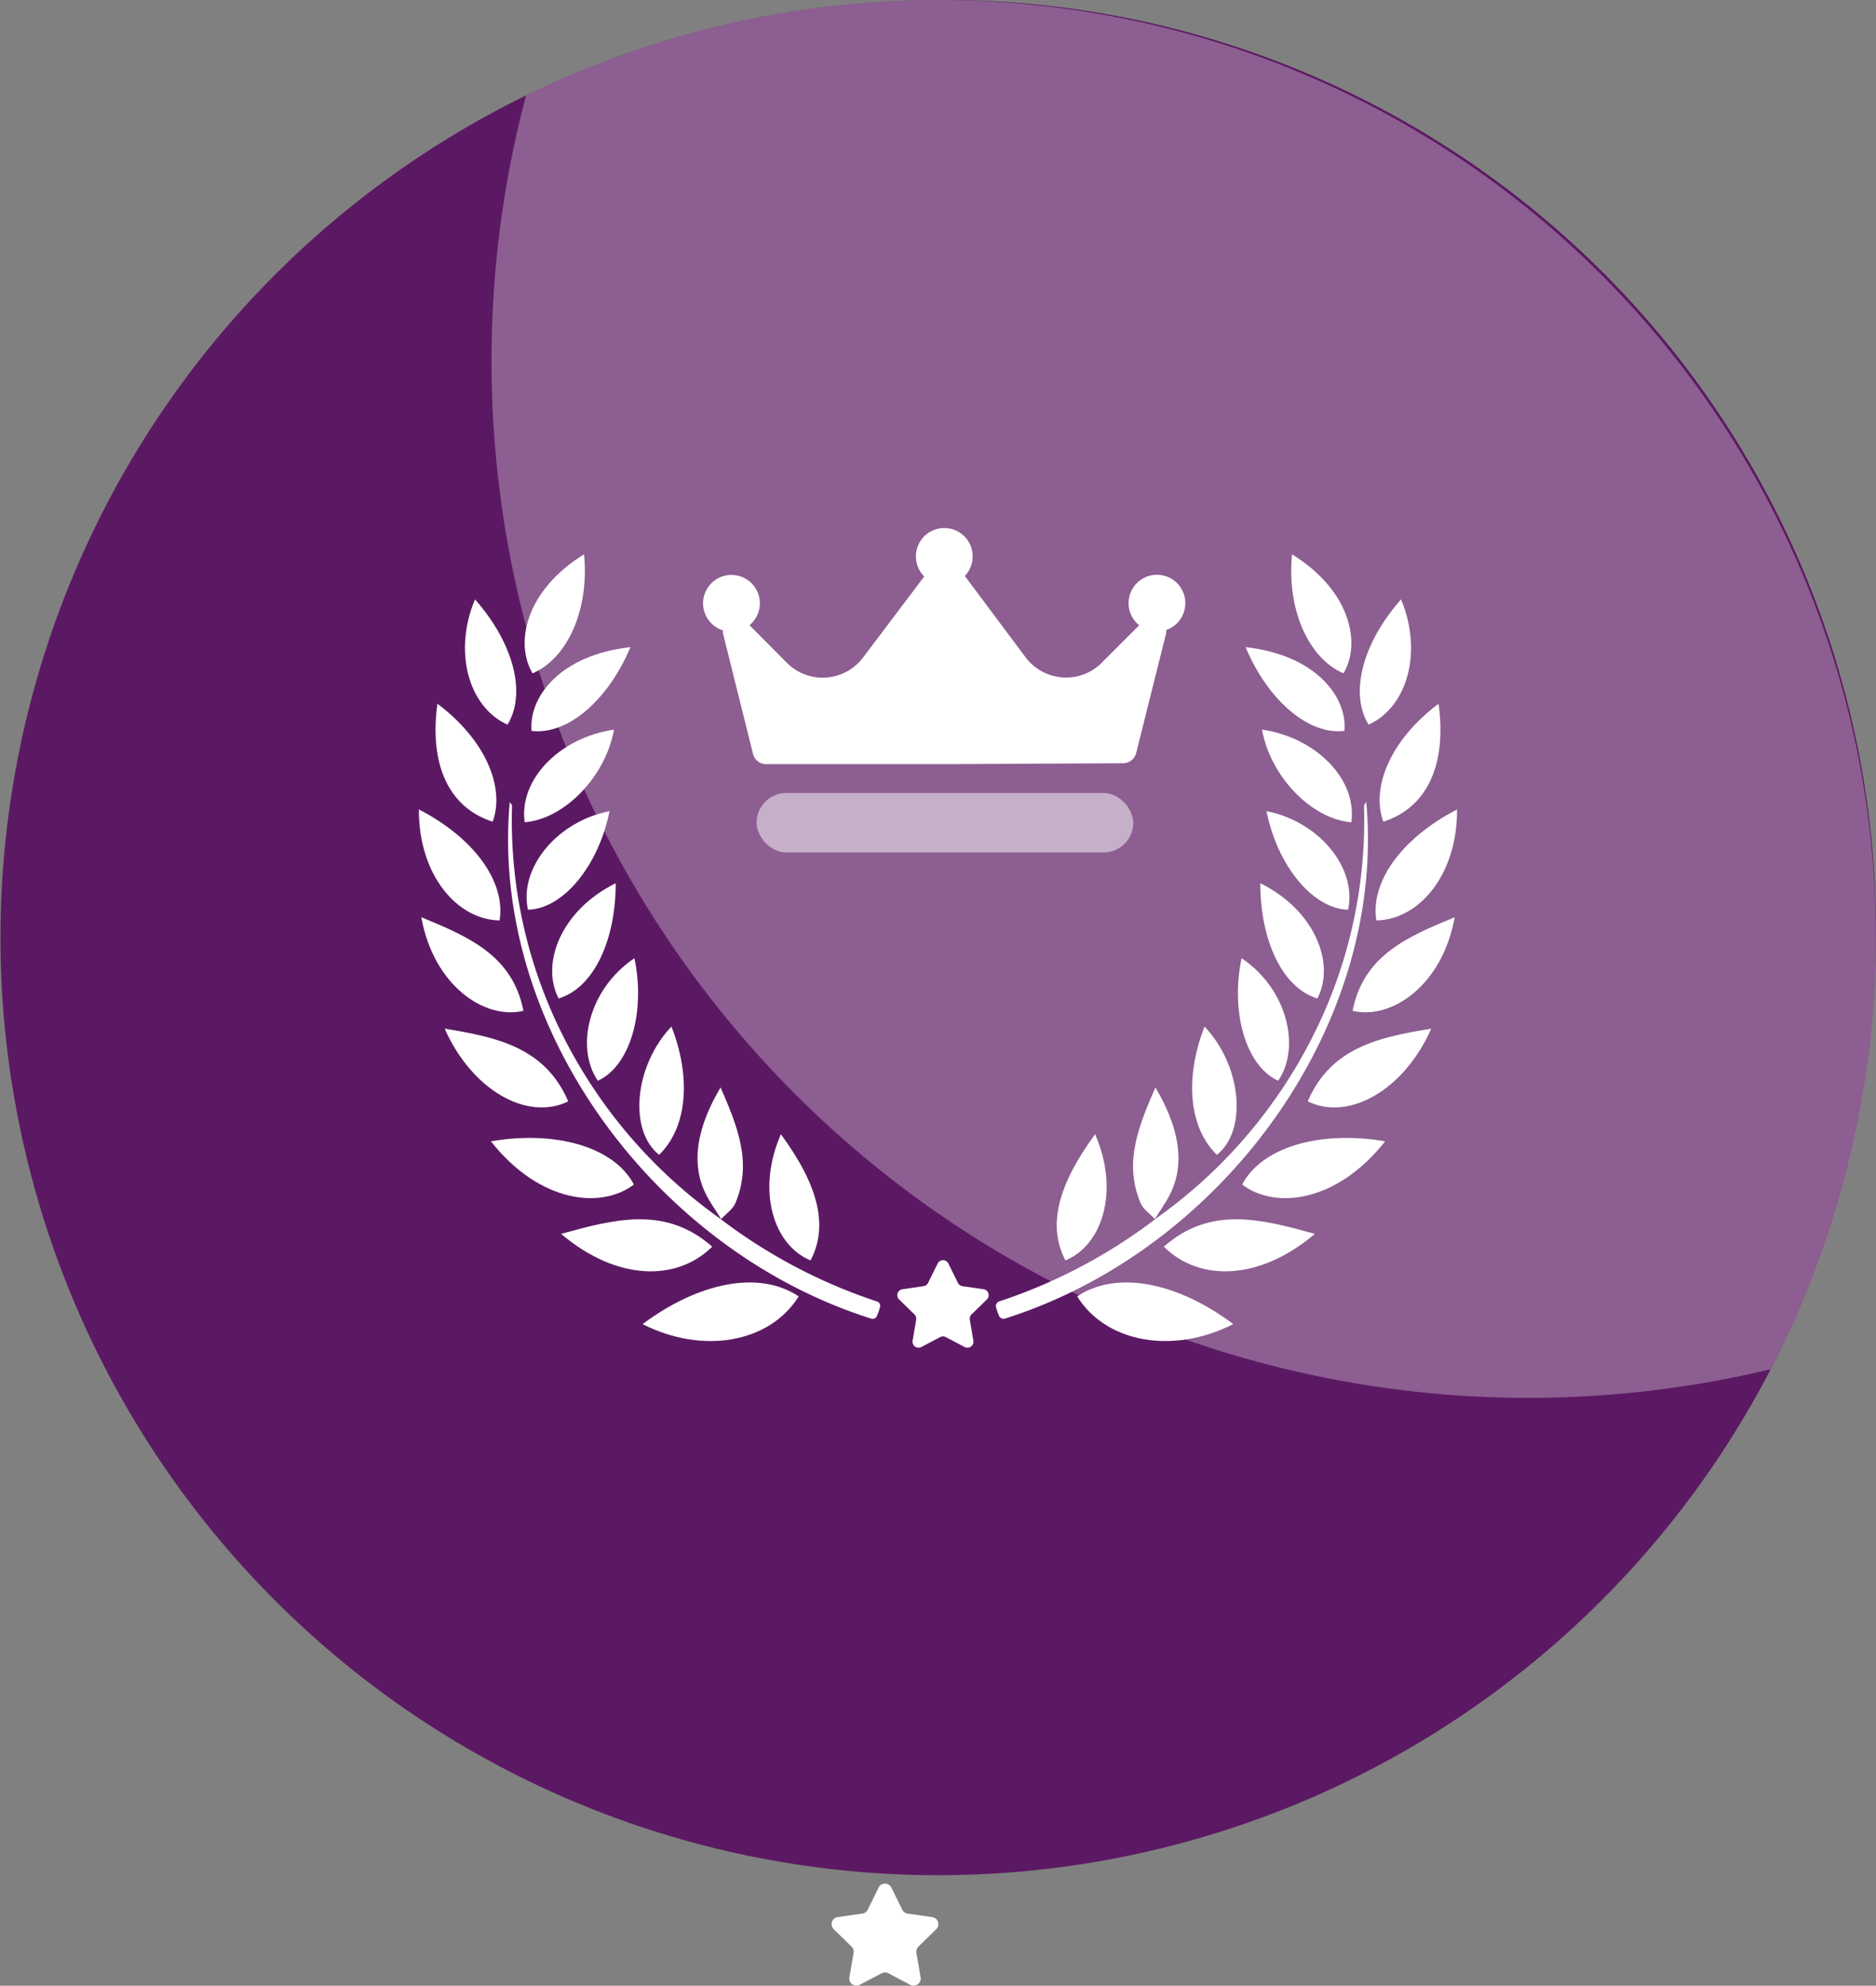 <svg xmlns="http://www.w3.org/2000/svg" width="105.762" height="111.966" viewBox="0 0 105.762 111.966">
  <rect x="0" y="0" width="105.762" height="111.966" fill="#808080" stroke="none"/>
  <g id="Badge-6" transform="translate(-1042.332 -404.392)">
    <path id="Path_2249" data-name="Path 2249" d="M1447.351,810.741a52.867,52.867,0,1,1-52.881-52.881,52.508,52.508,0,0,1,52.881,52.881Zm0,0" transform="translate(-299.258 -353.468)" fill="#5c1963"/>
    <path id="Path_2250" data-name="Path 2250" d="M1507.3,810.741a52.508,52.508,0,0,1-5.936,24.324,58.469,58.469,0,0,1-70.163-71.827,52.867,52.867,0,0,1,76.1,47.5Zm0,0" transform="translate(-359.211 -353.468)" fill="#fff" opacity="0.3"/>
    <path id="Path_2260" data-name="Path 2260" d="M1573.073,964.612" transform="translate(-457.563 -494.86)" fill="#fff"/>
    <path id="Path_2342" data-name="Path 2342" d="M1493.231,1094.009l.625,1.265a.4.4,0,0,0,.3.217l1.4.2a.4.4,0,0,1,.219.676l-1.01.985a.4.4,0,0,0-.114.351l.238,1.391a.4.4,0,0,1-.575.417l-1.249-.656a.4.4,0,0,0-.369,0l-1.249.656a.4.4,0,0,1-.575-.417l.238-1.391a.4.4,0,0,0-.114-.351l-1.01-.985a.4.4,0,0,1,.219-.676l1.4-.2a.4.4,0,0,0,.3-.217l.624-1.265A.4.4,0,0,1,1493.231,1094.009Z" transform="translate(-400.656 -583.201)" fill="#fff"/>
    <g id="Group_2521" data-name="Group 2521" transform="translate(1065.951 434.165)">
      <g id="Group_2517" data-name="Group 2517" transform="translate(16.016)">
        <path id="Path_2348" data-name="Path 2348" d="M1493.085,857.79a.752.752,0,0,1-.02.226l-1.677,6.708a.762.762,0,0,1-.736.577l-10.062.051h-10.065a.762.762,0,0,1-.739-.578l-1.677-6.733a.768.768,0,0,1-.02-.233,1.6,1.6,0,1,1,1.5-.291l2.1,2.115a2.85,2.85,0,0,0,4.3-.291l3.45-4.572a1.6,1.6,0,1,1,2.288-.027l0,0,3.425,4.584a2.857,2.857,0,0,0,2.28,1.142,2.824,2.824,0,0,0,2.012-.834l2.113-2.112a1.6,1.6,0,1,1,1.533.262Z" transform="translate(-1466.969 -852.038)" fill="#fff"/>
        <rect id="Rectangle_1269" data-name="Rectangle 1269" width="21.241" height="3.354" rx="1.677" transform="translate(3.015 14.94)" fill="#fff" opacity="0.5"/>
      </g>
      <g id="Group_2520" data-name="Group 2520" transform="translate(0 1.484)">
        <g id="Group_2518" data-name="Group 2518">
          <path id="Path_2349" data-name="Path 2349" d="M1444.193,924.43a30.155,30.155,0,0,0,8.807,4.638.259.259,0,0,1,.163.314c-.024.084-.046.161-.072.235s-.065.177-.1.264a.261.261,0,0,1-.32.152c-12.167-3.836-21.527-16.433-20.381-29.132.056.1.129.162.127.227a27,27,0,0,0,2.167,11.443,28.06,28.06,0,0,0,9.645,11.876Z" transform="translate(-1427.17 -886.938)" fill="#fff"/>
          <path id="Path_2350" data-name="Path 2350" d="M1465,987.386c-1.64,2.631-5.42,3.283-8.8,1.563C1459.349,986.593,1462.78,985.893,1465,987.386Z" transform="translate(-1443.592 -945.546)" fill="#fff"/>
          <path id="Path_2351" data-name="Path 2351" d="M1429.134,961.011c3.734-.637,6.97.356,8.061,2.437C1435.358,964.849,1431.884,964.495,1429.134,961.011Z" transform="translate(-1425.078 -927.915)" fill="#fff"/>
          <path id="Path_2352" data-name="Path 2352" d="M1441.654,976.155c3-.824,5.873-1.608,8.518.721C1448.2,978.841,1444.808,978.832,1441.654,976.155Z" transform="translate(-1433.64 -937.84)" fill="#fff"/>
          <path id="Path_2353" data-name="Path 2353" d="M1420.9,941.333c2.928.476,5.661,1.056,6.965,4.1C1425.524,946.578,1422.413,944.761,1420.9,941.333Z" transform="translate(-1419.449 -914.589)" fill="#fff"/>
          <path id="Path_2354" data-name="Path 2354" d="M1416.3,902.232c3.156,1.629,4.9,4.11,4.549,6.258C1418.454,908.451,1416.284,905.927,1416.3,902.232Z" transform="translate(-1416.304 -887.848)" fill="#fff"/>
          <path id="Path_2355" data-name="Path 2355" d="M1416.72,921.459c2.648,1.09,5.145,2.144,5.758,5.275C1420.312,927.257,1417.423,925.339,1416.72,921.459Z" transform="translate(-1416.588 -900.997)" fill="#fff"/>
          <path id="Path_2356" data-name="Path 2356" d="M1441.939,873.283c-1.284,3.048-3.587,4.972-5.575,4.722C1436.194,876.114,1437.949,873.726,1441.939,873.283Z" transform="translate(-1430.015 -868.051)" fill="#fff"/>
          <path id="Path_2357" data-name="Path 2357" d="M1435.086,893.219c-.333-2.415,1.975-4.779,5.035-5.223C1439.659,890.614,1437.352,893.035,1435.086,893.219Z" transform="translate(-1429.126 -878.112)" fill="#fff"/>
          <path id="Path_2358" data-name="Path 2358" d="M1422.484,890.027c-2.471-.791-3.584-3.21-3.116-6.651C1422.048,885.378,1423.2,888.074,1422.484,890.027Z" transform="translate(-1418.328 -874.953)" fill="#fff"/>
          <path id="Path_2359" data-name="Path 2359" d="M1443.643,915.393c0,3.15-1.19,5.87-3.217,6.5C1439.393,919.914,1440.573,916.907,1443.643,915.393Z" transform="translate(-1432.55 -896.849)" fill="#fff"/>
          <path id="Path_2360" data-name="Path 2360" d="M1479.446,960.165c2.149,2.927,2.674,5.2,1.672,7.113C1479.043,966.436,1478.045,963.356,1479.446,960.165Z" transform="translate(-1459.04 -927.467)" fill="#fff"/>
          <path id="Path_2361" data-name="Path 2361" d="M1467.336,959.265c-.291-.468-.618-.918-.867-1.408-.908-1.783-.49-3.847.815-6.044.938,2.166,1.8,4.223.837,6.519-.15.357-.541.613-.82.915Z" transform="translate(-1450.279 -921.755)" fill="#fff"/>
          <path id="Path_2362" data-name="Path 2362" d="M1435.573,908.094c-.517-2.362,1.654-4.984,4.6-5.557C1439.573,905.556,1437.6,908.045,1435.573,908.094Z" transform="translate(-1429.429 -888.057)" fill="#fff"/>
          <path id="Path_2363" data-name="Path 2363" d="M1438.5,856.731c.308,3.076-.91,5.855-2.9,6.71C1434.59,861.756,1435.186,858.777,1438.5,856.731Z" transform="translate(-1429.194 -856.731)" fill="#fff"/>
          <path id="Path_2364" data-name="Path 2364" d="M1426.906,871.827c-2.233-1.01-3.052-4.169-1.832-7.066C1427.246,867.224,1427.988,870.055,1426.906,871.827Z" transform="translate(-1421.914 -862.223)" fill="#fff"/>
          <path id="Path_2365" data-name="Path 2365" d="M1446.88,935.676c-1.282-1.862-.535-5.167,2.062-6.911C1449.571,931.756,1448.726,934.83,1446.88,935.676Z" transform="translate(-1436.794 -905.994)" fill="#fff"/>
          <path id="Path_2366" data-name="Path 2366" d="M1457.416,940.956c1.07,2.72.973,5.606-.694,7.233C1454.98,946.807,1455.33,943.156,1457.416,940.956Z" transform="translate(-1443.182 -914.331)" fill="#fff"/>
        </g>
        <g id="Group_2519" data-name="Group 2519" transform="translate(32.526)">
          <path id="Path_2367" data-name="Path 2367" d="M1528.17,924.43a30.139,30.139,0,0,1-8.79,4.632.278.278,0,0,0-.176.337c.022.078.043.149.067.218s.061.165.094.247a.281.281,0,0,0,.345.164c12.159-3.842,21.509-16.434,20.364-29.127-.056.1-.129.162-.127.227a27,27,0,0,1-2.167,11.443,28.064,28.064,0,0,1-9.645,11.876Z" transform="translate(-1519.194 -886.938)" fill="#fff"/>
          <path id="Path_2368" data-name="Path 2368" d="M1533.7,987.386c1.641,2.631,5.42,3.283,8.8,1.563C1539.359,986.593,1535.928,985.893,1533.7,987.386Z" transform="translate(-1529.118 -945.546)" fill="#fff"/>
          <path id="Path_2369" data-name="Path 2369" d="M1571.167,961.011c-3.734-.637-6.97.356-8.061,2.437C1564.942,964.849,1568.417,964.495,1571.167,961.011Z" transform="translate(-1549.224 -927.915)" fill="#fff"/>
          <path id="Path_2370" data-name="Path 2370" d="M1557.657,976.155c-3-.824-5.873-1.608-8.518.721C1551.107,978.841,1554.5,978.832,1557.657,976.155Z" transform="translate(-1539.673 -937.84)" fill="#fff"/>
          <path id="Path_2371" data-name="Path 2371" d="M1581.768,941.333c-2.928.476-5.661,1.056-6.965,4.1C1577.146,946.578,1580.257,944.761,1581.768,941.333Z" transform="translate(-1557.224 -914.589)" fill="#fff"/>
          <path id="Path_2372" data-name="Path 2372" d="M1591.5,902.232c-3.156,1.629-4.9,4.11-4.549,6.258C1589.349,908.451,1591.519,905.927,1591.5,902.232Z" transform="translate(-1565.501 -887.848)" fill="#fff"/>
          <path id="Path_2373" data-name="Path 2373" d="M1588.562,921.459c-2.647,1.09-5.144,2.144-5.758,5.275C1584.97,927.257,1587.859,925.339,1588.562,921.459Z" transform="translate(-1562.695 -900.997)" fill="#fff"/>
          <path id="Path_2374" data-name="Path 2374" d="M1563.714,873.283c1.284,3.048,3.587,4.972,5.575,4.722C1569.46,876.114,1567.7,873.726,1563.714,873.283Z" transform="translate(-1549.64 -868.051)" fill="#fff"/>
          <path id="Path_2375" data-name="Path 2375" d="M1571.69,893.219c.333-2.415-1.975-4.779-5.035-5.223C1567.117,890.614,1569.424,893.035,1571.69,893.219Z" transform="translate(-1551.651 -878.112)" fill="#fff"/>
          <path id="Path_2376" data-name="Path 2376" d="M1587.834,890.027c2.471-.791,3.584-3.21,3.116-6.651C1588.27,885.378,1587.117,888.074,1587.834,890.027Z" transform="translate(-1565.993 -874.953)" fill="#fff"/>
          <path id="Path_2377" data-name="Path 2377" d="M1566.346,915.393c0,3.15,1.19,5.87,3.217,6.5C1570.6,919.914,1569.415,916.907,1566.346,915.393Z" transform="translate(-1551.44 -896.849)" fill="#fff"/>
          <path id="Path_2378" data-name="Path 2378" d="M1532.206,960.165c-2.149,2.927-2.674,5.2-1.673,7.113C1532.609,966.436,1533.607,963.356,1532.206,960.165Z" transform="translate(-1526.614 -927.467)" fill="#fff"/>
          <path id="Path_2379" data-name="Path 2379" d="M1544.869,959.265c.291-.468.618-.918.867-1.408.908-1.783.49-3.847-.815-6.044-.938,2.166-1.8,4.223-.837,6.519.149.357.54.613.82.915Z" transform="translate(-1535.929 -921.755)" fill="#fff"/>
          <path id="Path_2380" data-name="Path 2380" d="M1572.048,908.094c.517-2.362-1.654-4.984-4.6-5.557C1568.047,905.556,1570.023,908.045,1572.048,908.094Z" transform="translate(-1552.193 -888.057)" fill="#fff"/>
          <path id="Path_2381" data-name="Path 2381" d="M1571.908,856.731c-.308,3.076.91,5.855,2.9,6.71C1575.813,861.756,1575.217,858.777,1571.908,856.731Z" transform="translate(-1555.212 -856.731)" fill="#fff"/>
          <path id="Path_2382" data-name="Path 2382" d="M1584.581,871.827c2.233-1.01,3.052-4.169,1.832-7.066C1584.24,867.224,1583.5,870.055,1584.581,871.827Z" transform="translate(-1563.573 -862.223)" fill="#fff"/>
          <path id="Path_2383" data-name="Path 2383" d="M1564.625,935.676c1.282-1.862.535-5.167-2.062-6.911C1561.933,931.756,1562.778,934.83,1564.625,935.676Z" transform="translate(-1548.712 -905.994)" fill="#fff"/>
          <path id="Path_2384" data-name="Path 2384" d="M1554.89,940.956c-1.07,2.72-.973,5.606.694,7.233C1557.327,946.807,1556.977,943.156,1554.89,940.956Z" transform="translate(-1543.126 -914.331)" fill="#fff"/>
        </g>
        <path id="Path_2385" data-name="Path 2385" d="M1504.522,982.855l.533,1.08a.338.338,0,0,0,.254.185l1.191.173a.338.338,0,0,1,.187.576l-.862.84a.338.338,0,0,0-.1.3l.2,1.186a.338.338,0,0,1-.49.356l-1.066-.56a.338.338,0,0,0-.314,0l-1.065.56a.338.338,0,0,1-.49-.356l.2-1.186a.338.338,0,0,0-.1-.3l-.862-.84a.338.338,0,0,1,.188-.576l1.191-.173a.339.339,0,0,0,.255-.185l.533-1.08A.338.338,0,0,1,1504.522,982.855Z" transform="translate(-1474.669 -942.856)" fill="#fff"/>
      </g>
    </g>
  </g>
</svg>
